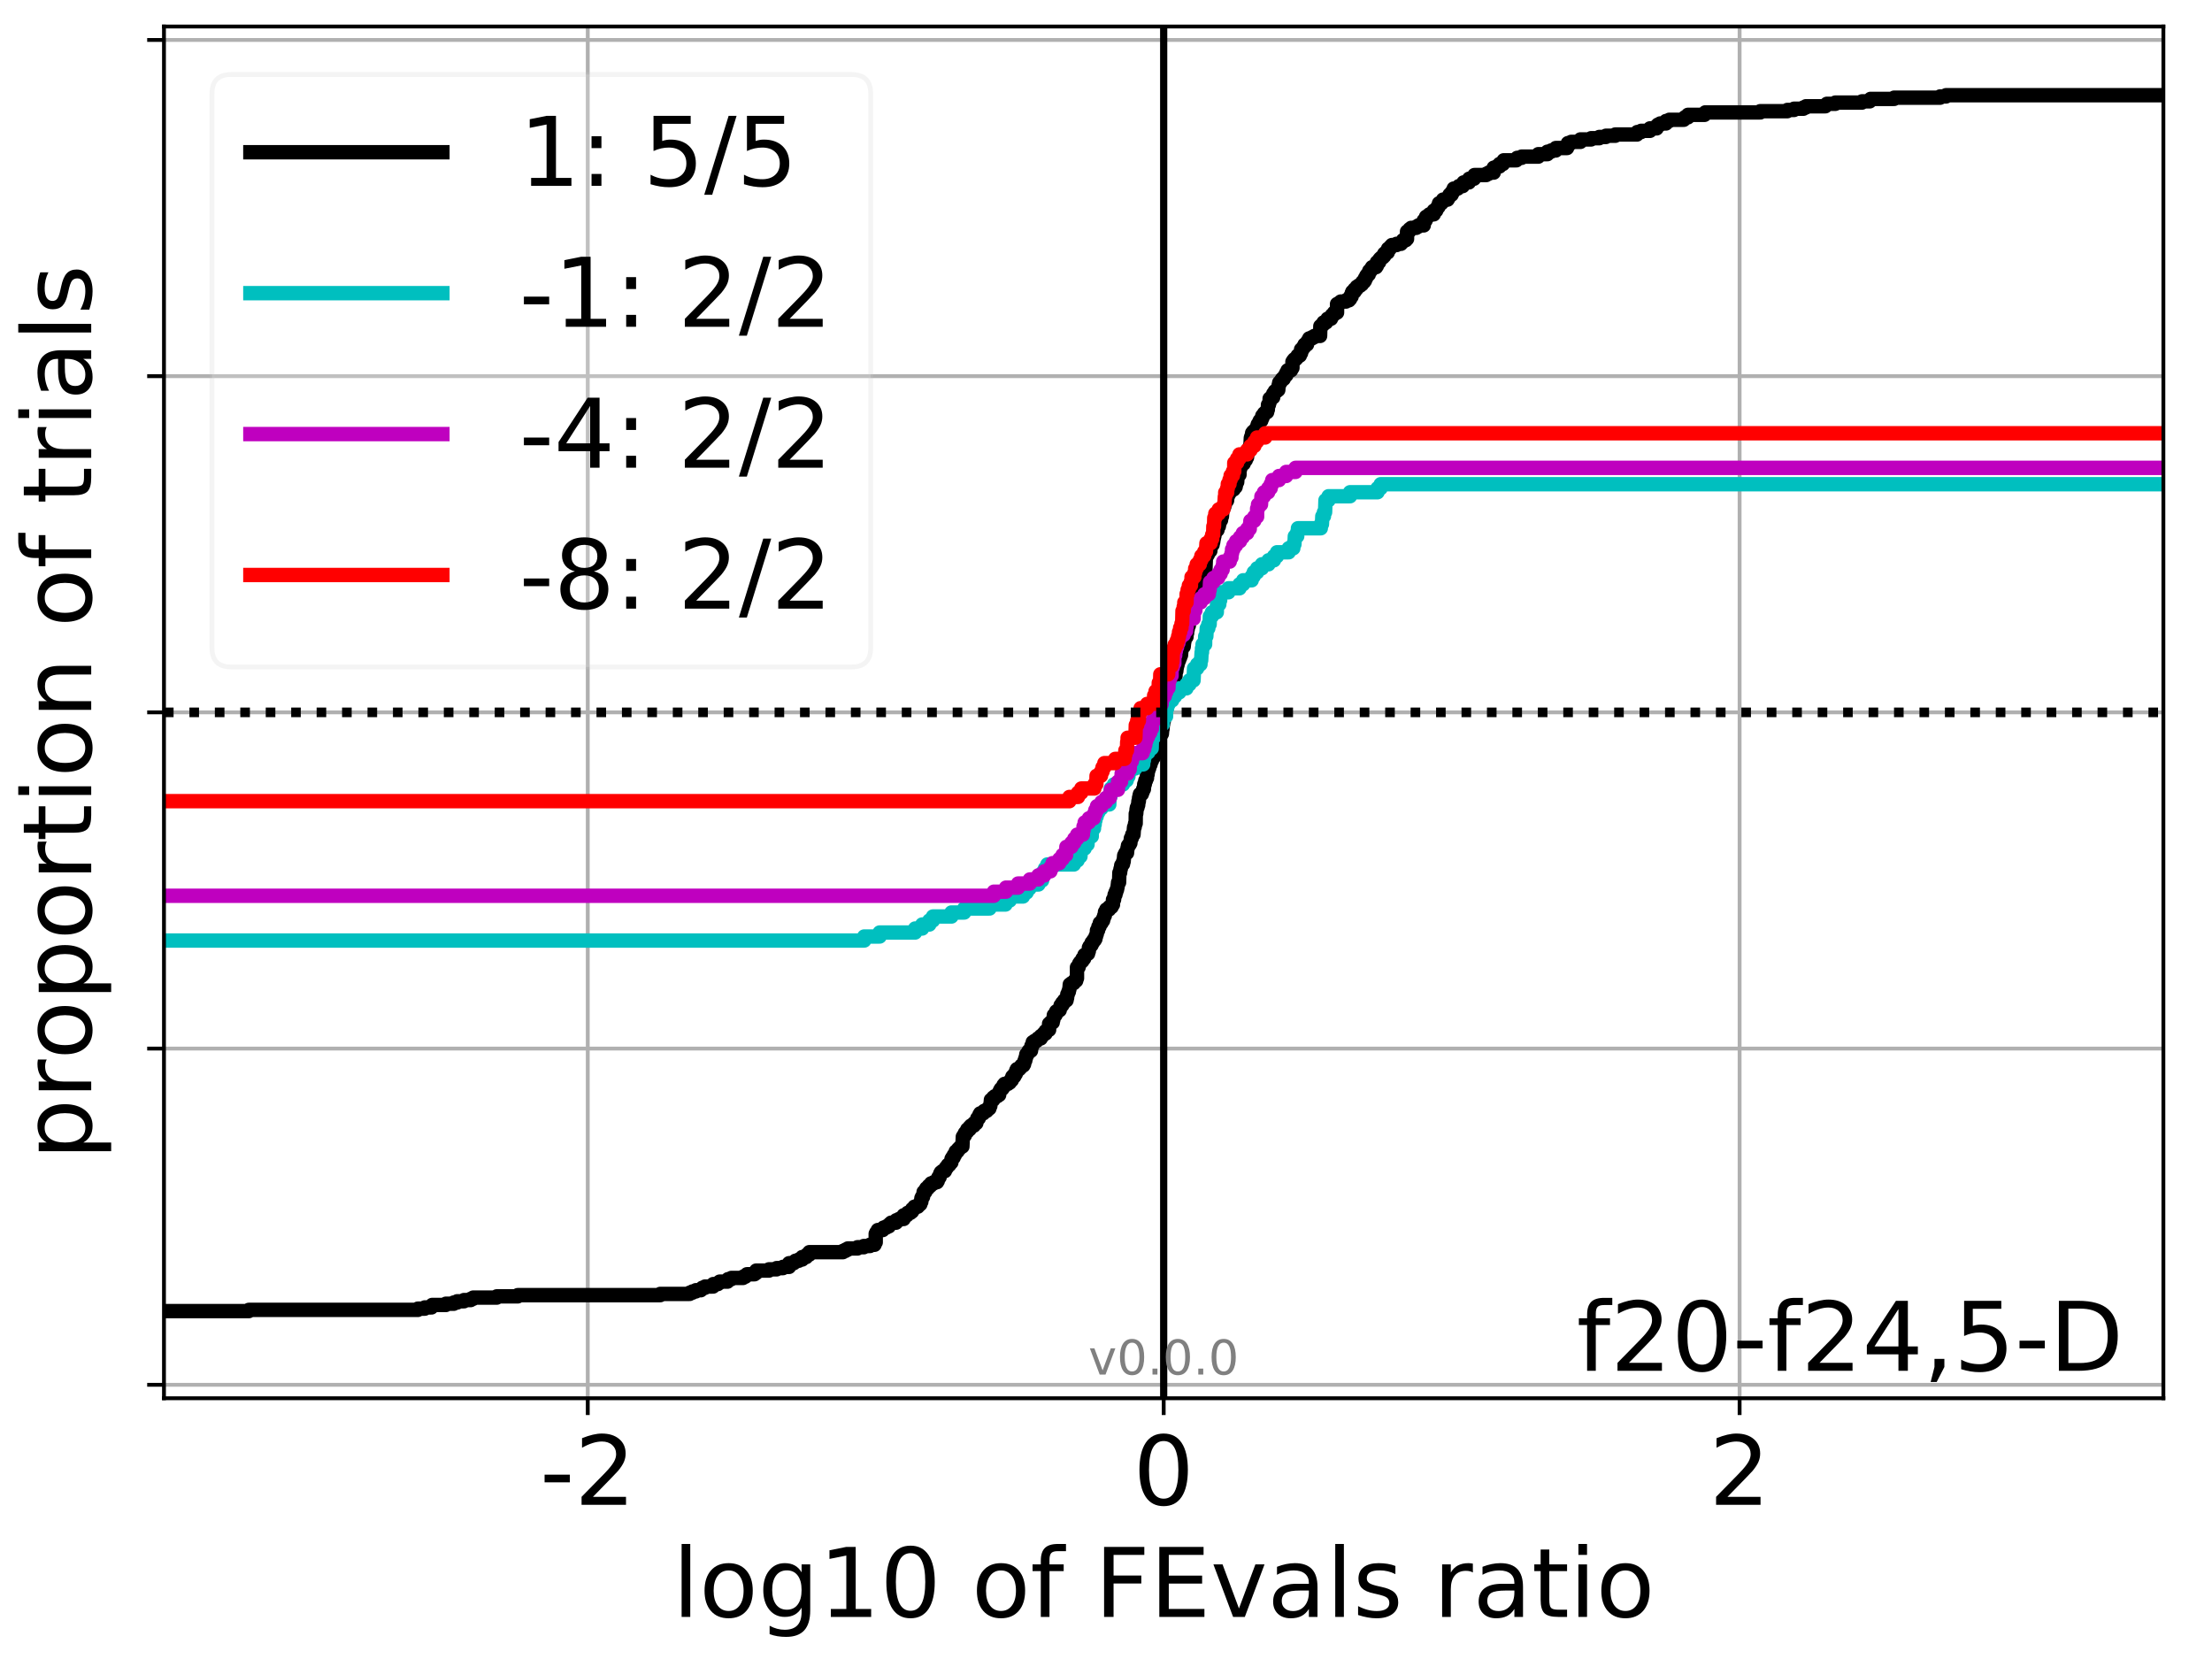 <?xml version="1.0" encoding="utf-8" standalone="no"?>
<!DOCTYPE svg PUBLIC "-//W3C//DTD SVG 1.1//EN"
  "http://www.w3.org/Graphics/SVG/1.1/DTD/svg11.dtd">
<!-- Created with matplotlib (http://matplotlib.org/) -->
<svg height="345.6pt" version="1.1" viewBox="0 0 460.8 345.6" width="460.8pt" xmlns="http://www.w3.org/2000/svg" xmlns:xlink="http://www.w3.org/1999/xlink">
 <defs>
  <style type="text/css">
*{stroke-linecap:butt;stroke-linejoin:round;}
  </style>
 </defs>
 <g id="figure_1">
  <g id="patch_1">
   <path d="M 0 345.6 
L 460.8 345.6 
L 460.8 0 
L 0 0 
z
" style="fill:#ffffff;"/>
  </g>
  <g id="axes_1">
   <g id="patch_2">
    <path d="M 34.16 291.28 
L 450.672 291.28 
L 450.672 5.52 
L 34.16 5.52 
z
" style="fill:#ffffff;"/>
   </g>
   <g id="matplotlib.axis_1">
    <g id="xtick_1">
     <g id="line2d_1">
      <path clip-path="url(#p847a41ef3f)" d="M 122.441 291.28 
L 122.441 5.52 
" style="fill:none;stroke:#b0b0b0;stroke-linecap:square;stroke-width:0.8;"/>
     </g>
     <g id="line2d_2">
      <defs>
       <path d="M 0 0 
L 0 3.5 
" id="m57a72998c8" style="stroke:#000000;stroke-width:0.8;"/>
      </defs>
      <g>
       <use style="stroke:#000000;stroke-width:0.8;" x="122.441" xlink:href="#m57a72998c8" y="291.28"/>
      </g>
     </g>
     <g id="text_1">
      <!-- -2 -->
      <defs>
       <path d="M 4.891 31.391 
L 31.203 31.391 
L 31.203 23.391 
L 4.891 23.391 
z
" id="DejaVuSans-2d"/>
       <path d="M 19.188 8.297 
L 53.609 8.297 
L 53.609 0 
L 7.328 0 
L 7.328 8.297 
Q 12.938 14.109 22.625 23.891 
Q 32.328 33.688 34.812 36.531 
Q 39.547 41.844 41.422 45.531 
Q 43.312 49.219 43.312 52.781 
Q 43.312 58.594 39.234 62.25 
Q 35.156 65.922 28.609 65.922 
Q 23.969 65.922 18.812 64.312 
Q 13.672 62.703 7.812 59.422 
L 7.812 69.391 
Q 13.766 71.781 18.938 73 
Q 24.125 74.219 28.422 74.219 
Q 39.75 74.219 46.484 68.547 
Q 53.219 62.891 53.219 53.422 
Q 53.219 48.922 51.531 44.891 
Q 49.859 40.875 45.406 35.406 
Q 44.188 33.984 37.641 27.219 
Q 31.109 20.453 19.188 8.297 
z
" id="DejaVuSans-32"/>
      </defs>
      <g transform="translate(112.47 313.477)scale(0.2 -0.2)">
       <use xlink:href="#DejaVuSans-2d"/>
       <use x="36.084" xlink:href="#DejaVuSans-32"/>
      </g>
     </g>
    </g>
    <g id="xtick_2">
     <g id="line2d_3">
      <path clip-path="url(#p847a41ef3f)" d="M 242.416 291.28 
L 242.416 5.52 
" style="fill:none;stroke:#b0b0b0;stroke-linecap:square;stroke-width:0.8;"/>
     </g>
     <g id="line2d_4">
      <g>
       <use style="stroke:#000000;stroke-width:0.8;" x="242.416" xlink:href="#m57a72998c8" y="291.28"/>
      </g>
     </g>
     <g id="text_2">
      <!-- 0 -->
      <defs>
       <path d="M 31.781 66.406 
Q 24.172 66.406 20.328 58.906 
Q 16.5 51.422 16.5 36.375 
Q 16.5 21.391 20.328 13.891 
Q 24.172 6.391 31.781 6.391 
Q 39.453 6.391 43.281 13.891 
Q 47.125 21.391 47.125 36.375 
Q 47.125 51.422 43.281 58.906 
Q 39.453 66.406 31.781 66.406 
z
M 31.781 74.219 
Q 44.047 74.219 50.516 64.516 
Q 56.984 54.828 56.984 36.375 
Q 56.984 17.969 50.516 8.266 
Q 44.047 -1.422 31.781 -1.422 
Q 19.531 -1.422 13.062 8.266 
Q 6.594 17.969 6.594 36.375 
Q 6.594 54.828 13.062 64.516 
Q 19.531 74.219 31.781 74.219 
z
" id="DejaVuSans-30"/>
      </defs>
      <g transform="translate(236.054 313.477)scale(0.2 -0.2)">
       <use xlink:href="#DejaVuSans-30"/>
      </g>
     </g>
    </g>
    <g id="xtick_3">
     <g id="line2d_5">
      <path clip-path="url(#p847a41ef3f)" d="M 362.391 291.28 
L 362.391 5.52 
" style="fill:none;stroke:#b0b0b0;stroke-linecap:square;stroke-width:0.8;"/>
     </g>
     <g id="line2d_6">
      <g>
       <use style="stroke:#000000;stroke-width:0.8;" x="362.391" xlink:href="#m57a72998c8" y="291.28"/>
      </g>
     </g>
     <g id="text_3">
      <!-- 2 -->
      <g transform="translate(356.029 313.477)scale(0.2 -0.2)">
       <use xlink:href="#DejaVuSans-32"/>
      </g>
     </g>
    </g>
    <g id="text_4">
     <!-- log10 of FEvals ratio -->
     <defs>
      <path d="M 9.422 75.984 
L 18.406 75.984 
L 18.406 0 
L 9.422 0 
z
" id="DejaVuSans-6c"/>
      <path d="M 30.609 48.391 
Q 23.391 48.391 19.188 42.75 
Q 14.984 37.109 14.984 27.297 
Q 14.984 17.484 19.156 11.844 
Q 23.344 6.203 30.609 6.203 
Q 37.797 6.203 41.984 11.859 
Q 46.188 17.531 46.188 27.297 
Q 46.188 37.016 41.984 42.703 
Q 37.797 48.391 30.609 48.391 
z
M 30.609 56 
Q 42.328 56 49.016 48.375 
Q 55.719 40.766 55.719 27.297 
Q 55.719 13.875 49.016 6.219 
Q 42.328 -1.422 30.609 -1.422 
Q 18.844 -1.422 12.172 6.219 
Q 5.516 13.875 5.516 27.297 
Q 5.516 40.766 12.172 48.375 
Q 18.844 56 30.609 56 
z
" id="DejaVuSans-6f"/>
      <path d="M 45.406 27.984 
Q 45.406 37.75 41.375 43.109 
Q 37.359 48.484 30.078 48.484 
Q 22.859 48.484 18.828 43.109 
Q 14.797 37.75 14.797 27.984 
Q 14.797 18.266 18.828 12.891 
Q 22.859 7.516 30.078 7.516 
Q 37.359 7.516 41.375 12.891 
Q 45.406 18.266 45.406 27.984 
z
M 54.391 6.781 
Q 54.391 -7.172 48.188 -13.984 
Q 42 -20.797 29.203 -20.797 
Q 24.469 -20.797 20.266 -20.094 
Q 16.062 -19.391 12.109 -17.922 
L 12.109 -9.188 
Q 16.062 -11.328 19.922 -12.344 
Q 23.781 -13.375 27.781 -13.375 
Q 36.625 -13.375 41.016 -8.766 
Q 45.406 -4.156 45.406 5.172 
L 45.406 9.625 
Q 42.625 4.781 38.281 2.391 
Q 33.938 0 27.875 0 
Q 17.828 0 11.672 7.656 
Q 5.516 15.328 5.516 27.984 
Q 5.516 40.672 11.672 48.328 
Q 17.828 56 27.875 56 
Q 33.938 56 38.281 53.609 
Q 42.625 51.219 45.406 46.391 
L 45.406 54.688 
L 54.391 54.688 
z
" id="DejaVuSans-67"/>
      <path d="M 12.406 8.297 
L 28.516 8.297 
L 28.516 63.922 
L 10.984 60.406 
L 10.984 69.391 
L 28.422 72.906 
L 38.281 72.906 
L 38.281 8.297 
L 54.391 8.297 
L 54.391 0 
L 12.406 0 
z
" id="DejaVuSans-31"/>
      <path id="DejaVuSans-20"/>
      <path d="M 37.109 75.984 
L 37.109 68.5 
L 28.516 68.5 
Q 23.688 68.5 21.797 66.547 
Q 19.922 64.594 19.922 59.516 
L 19.922 54.688 
L 34.719 54.688 
L 34.719 47.703 
L 19.922 47.703 
L 19.922 0 
L 10.891 0 
L 10.891 47.703 
L 2.297 47.703 
L 2.297 54.688 
L 10.891 54.688 
L 10.891 58.5 
Q 10.891 67.625 15.141 71.797 
Q 19.391 75.984 28.609 75.984 
z
" id="DejaVuSans-66"/>
      <path d="M 9.812 72.906 
L 51.703 72.906 
L 51.703 64.594 
L 19.672 64.594 
L 19.672 43.109 
L 48.578 43.109 
L 48.578 34.812 
L 19.672 34.812 
L 19.672 0 
L 9.812 0 
z
" id="DejaVuSans-46"/>
      <path d="M 9.812 72.906 
L 55.906 72.906 
L 55.906 64.594 
L 19.672 64.594 
L 19.672 43.016 
L 54.391 43.016 
L 54.391 34.719 
L 19.672 34.719 
L 19.672 8.297 
L 56.781 8.297 
L 56.781 0 
L 9.812 0 
z
" id="DejaVuSans-45"/>
      <path d="M 2.984 54.688 
L 12.5 54.688 
L 29.594 8.797 
L 46.688 54.688 
L 56.203 54.688 
L 35.688 0 
L 23.484 0 
z
" id="DejaVuSans-76"/>
      <path d="M 34.281 27.484 
Q 23.391 27.484 19.188 25 
Q 14.984 22.516 14.984 16.5 
Q 14.984 11.719 18.141 8.906 
Q 21.297 6.109 26.703 6.109 
Q 34.188 6.109 38.703 11.406 
Q 43.219 16.703 43.219 25.484 
L 43.219 27.484 
z
M 52.203 31.203 
L 52.203 0 
L 43.219 0 
L 43.219 8.297 
Q 40.141 3.328 35.547 0.953 
Q 30.953 -1.422 24.312 -1.422 
Q 15.922 -1.422 10.953 3.297 
Q 6 8.016 6 15.922 
Q 6 25.141 12.172 29.828 
Q 18.359 34.516 30.609 34.516 
L 43.219 34.516 
L 43.219 35.406 
Q 43.219 41.609 39.141 45 
Q 35.062 48.391 27.688 48.391 
Q 23 48.391 18.547 47.266 
Q 14.109 46.141 10.016 43.891 
L 10.016 52.203 
Q 14.938 54.109 19.578 55.047 
Q 24.219 56 28.609 56 
Q 40.484 56 46.344 49.844 
Q 52.203 43.703 52.203 31.203 
z
" id="DejaVuSans-61"/>
      <path d="M 44.281 53.078 
L 44.281 44.578 
Q 40.484 46.531 36.375 47.5 
Q 32.281 48.484 27.875 48.484 
Q 21.188 48.484 17.844 46.438 
Q 14.5 44.391 14.5 40.281 
Q 14.5 37.156 16.891 35.375 
Q 19.281 33.594 26.516 31.984 
L 29.594 31.297 
Q 39.156 29.25 43.188 25.516 
Q 47.219 21.781 47.219 15.094 
Q 47.219 7.469 41.188 3.016 
Q 35.156 -1.422 24.609 -1.422 
Q 20.219 -1.422 15.453 -0.562 
Q 10.688 0.297 5.422 2 
L 5.422 11.281 
Q 10.406 8.688 15.234 7.391 
Q 20.062 6.109 24.812 6.109 
Q 31.156 6.109 34.562 8.281 
Q 37.984 10.453 37.984 14.406 
Q 37.984 18.062 35.516 20.016 
Q 33.062 21.969 24.703 23.781 
L 21.578 24.516 
Q 13.234 26.266 9.516 29.906 
Q 5.812 33.547 5.812 39.891 
Q 5.812 47.609 11.281 51.797 
Q 16.75 56 26.812 56 
Q 31.781 56 36.172 55.266 
Q 40.578 54.547 44.281 53.078 
z
" id="DejaVuSans-73"/>
      <path d="M 41.109 46.297 
Q 39.594 47.172 37.812 47.578 
Q 36.031 48 33.891 48 
Q 26.266 48 22.188 43.047 
Q 18.109 38.094 18.109 28.812 
L 18.109 0 
L 9.078 0 
L 9.078 54.688 
L 18.109 54.688 
L 18.109 46.188 
Q 20.953 51.172 25.484 53.578 
Q 30.031 56 36.531 56 
Q 37.453 56 38.578 55.875 
Q 39.703 55.766 41.062 55.516 
z
" id="DejaVuSans-72"/>
      <path d="M 18.312 70.219 
L 18.312 54.688 
L 36.812 54.688 
L 36.812 47.703 
L 18.312 47.703 
L 18.312 18.016 
Q 18.312 11.328 20.141 9.422 
Q 21.969 7.516 27.594 7.516 
L 36.812 7.516 
L 36.812 0 
L 27.594 0 
Q 17.188 0 13.234 3.875 
Q 9.281 7.766 9.281 18.016 
L 9.281 47.703 
L 2.688 47.703 
L 2.688 54.688 
L 9.281 54.688 
L 9.281 70.219 
z
" id="DejaVuSans-74"/>
      <path d="M 9.422 54.688 
L 18.406 54.688 
L 18.406 0 
L 9.422 0 
z
M 9.422 75.984 
L 18.406 75.984 
L 18.406 64.594 
L 9.422 64.594 
z
" id="DejaVuSans-69"/>
     </defs>
     <g transform="translate(140.111 336.833)scale(0.2 -0.2)">
      <use xlink:href="#DejaVuSans-6c"/>
      <use x="27.783" xlink:href="#DejaVuSans-6f"/>
      <use x="88.965" xlink:href="#DejaVuSans-67"/>
      <use x="152.441" xlink:href="#DejaVuSans-31"/>
      <use x="216.064" xlink:href="#DejaVuSans-30"/>
      <use x="279.688" xlink:href="#DejaVuSans-20"/>
      <use x="311.475" xlink:href="#DejaVuSans-6f"/>
      <use x="372.656" xlink:href="#DejaVuSans-66"/>
      <use x="407.861" xlink:href="#DejaVuSans-20"/>
      <use x="439.648" xlink:href="#DejaVuSans-46"/>
      <use x="497.168" xlink:href="#DejaVuSans-45"/>
      <use x="560.352" xlink:href="#DejaVuSans-76"/>
      <use x="619.531" xlink:href="#DejaVuSans-61"/>
      <use x="680.811" xlink:href="#DejaVuSans-6c"/>
      <use x="708.594" xlink:href="#DejaVuSans-73"/>
      <use x="760.693" xlink:href="#DejaVuSans-20"/>
      <use x="792.48" xlink:href="#DejaVuSans-72"/>
      <use x="833.594" xlink:href="#DejaVuSans-61"/>
      <use x="894.873" xlink:href="#DejaVuSans-74"/>
      <use x="934.082" xlink:href="#DejaVuSans-69"/>
      <use x="961.865" xlink:href="#DejaVuSans-6f"/>
     </g>
    </g>
   </g>
   <g id="matplotlib.axis_2">
    <g id="ytick_1">
     <g id="line2d_7">
      <path clip-path="url(#p847a41ef3f)" d="M 34.16 288.478 
L 450.672 288.478 
" style="fill:none;stroke:#b0b0b0;stroke-linecap:square;stroke-width:0.8;"/>
     </g>
     <g id="line2d_8">
      <defs>
       <path d="M 0 0 
L -3.5 0 
" id="m137b7591b3" style="stroke:#000000;stroke-width:0.8;"/>
      </defs>
      <g>
       <use style="stroke:#000000;stroke-width:0.8;" x="34.16" xlink:href="#m137b7591b3" y="288.478"/>
      </g>
     </g>
    </g>
    <g id="ytick_2">
     <g id="line2d_9">
      <path clip-path="url(#p847a41ef3f)" d="M 34.16 218.439 
L 450.672 218.439 
" style="fill:none;stroke:#b0b0b0;stroke-linecap:square;stroke-width:0.8;"/>
     </g>
     <g id="line2d_10">
      <g>
       <use style="stroke:#000000;stroke-width:0.8;" x="34.16" xlink:href="#m137b7591b3" y="218.439"/>
      </g>
     </g>
    </g>
    <g id="ytick_3">
     <g id="line2d_11">
      <path clip-path="url(#p847a41ef3f)" d="M 34.16 148.4 
L 450.672 148.4 
" style="fill:none;stroke:#b0b0b0;stroke-linecap:square;stroke-width:0.8;"/>
     </g>
     <g id="line2d_12">
      <g>
       <use style="stroke:#000000;stroke-width:0.8;" x="34.16" xlink:href="#m137b7591b3" y="148.4"/>
      </g>
     </g>
    </g>
    <g id="ytick_4">
     <g id="line2d_13">
      <path clip-path="url(#p847a41ef3f)" d="M 34.16 78.361 
L 450.672 78.361 
" style="fill:none;stroke:#b0b0b0;stroke-linecap:square;stroke-width:0.8;"/>
     </g>
     <g id="line2d_14">
      <g>
       <use style="stroke:#000000;stroke-width:0.8;" x="34.16" xlink:href="#m137b7591b3" y="78.361"/>
      </g>
     </g>
    </g>
    <g id="ytick_5">
     <g id="line2d_15">
      <path clip-path="url(#p847a41ef3f)" d="M 34.16 8.322 
L 450.672 8.322 
" style="fill:none;stroke:#b0b0b0;stroke-linecap:square;stroke-width:0.8;"/>
     </g>
     <g id="line2d_16">
      <g>
       <use style="stroke:#000000;stroke-width:0.8;" x="34.16" xlink:href="#m137b7591b3" y="8.322"/>
      </g>
     </g>
    </g>
    <g id="text_5">
     <!-- proportion of trials -->
     <defs>
      <path d="M 18.109 8.203 
L 18.109 -20.797 
L 9.078 -20.797 
L 9.078 54.688 
L 18.109 54.688 
L 18.109 46.391 
Q 20.953 51.266 25.266 53.625 
Q 29.594 56 35.594 56 
Q 45.562 56 51.781 48.094 
Q 58.016 40.188 58.016 27.297 
Q 58.016 14.406 51.781 6.484 
Q 45.562 -1.422 35.594 -1.422 
Q 29.594 -1.422 25.266 0.953 
Q 20.953 3.328 18.109 8.203 
z
M 48.688 27.297 
Q 48.688 37.203 44.609 42.844 
Q 40.531 48.484 33.406 48.484 
Q 26.266 48.484 22.188 42.844 
Q 18.109 37.203 18.109 27.297 
Q 18.109 17.391 22.188 11.75 
Q 26.266 6.109 33.406 6.109 
Q 40.531 6.109 44.609 11.75 
Q 48.688 17.391 48.688 27.297 
z
" id="DejaVuSans-70"/>
      <path d="M 54.891 33.016 
L 54.891 0 
L 45.906 0 
L 45.906 32.719 
Q 45.906 40.484 42.875 44.328 
Q 39.844 48.188 33.797 48.188 
Q 26.516 48.188 22.312 43.547 
Q 18.109 38.922 18.109 30.906 
L 18.109 0 
L 9.078 0 
L 9.078 54.688 
L 18.109 54.688 
L 18.109 46.188 
Q 21.344 51.125 25.703 53.562 
Q 30.078 56 35.797 56 
Q 45.219 56 50.047 50.172 
Q 54.891 44.344 54.891 33.016 
z
" id="DejaVuSans-6e"/>
     </defs>
     <g transform="translate(19.001 241.628)rotate(-90)scale(0.2 -0.2)">
      <use xlink:href="#DejaVuSans-70"/>
      <use x="63.477" xlink:href="#DejaVuSans-72"/>
      <use x="104.559" xlink:href="#DejaVuSans-6f"/>
      <use x="165.74" xlink:href="#DejaVuSans-70"/>
      <use x="229.217" xlink:href="#DejaVuSans-6f"/>
      <use x="290.398" xlink:href="#DejaVuSans-72"/>
      <use x="331.512" xlink:href="#DejaVuSans-74"/>
      <use x="370.721" xlink:href="#DejaVuSans-69"/>
      <use x="398.504" xlink:href="#DejaVuSans-6f"/>
      <use x="459.686" xlink:href="#DejaVuSans-6e"/>
      <use x="523.064" xlink:href="#DejaVuSans-20"/>
      <use x="554.852" xlink:href="#DejaVuSans-6f"/>
      <use x="616.033" xlink:href="#DejaVuSans-66"/>
      <use x="651.238" xlink:href="#DejaVuSans-20"/>
      <use x="683.025" xlink:href="#DejaVuSans-74"/>
      <use x="722.234" xlink:href="#DejaVuSans-72"/>
      <use x="763.348" xlink:href="#DejaVuSans-69"/>
      <use x="791.131" xlink:href="#DejaVuSans-61"/>
      <use x="852.41" xlink:href="#DejaVuSans-6c"/>
      <use x="880.193" xlink:href="#DejaVuSans-73"/>
     </g>
    </g>
   </g>
   <g id="line2d_17">
    <path clip-path="url(#p847a41ef3f)" d="M 34.16 273.127 
L 51.838 273.127 
L 51.838 272.872 
L 87.051 272.872 
L 87.051 272.616 
L 88.497 272.616 
L 88.497 272.36 
L 89.878 272.36 
L 89.878 272.104 
L 90.028 272.104 
L 90.028 271.848 
L 92.881 271.848 
L 92.881 271.592 
L 94.524 271.592 
L 94.524 271.336 
L 95.247 271.336 
L 95.247 271.081 
L 96.661 271.081 
L 96.661 270.825 
L 98.053 270.825 
L 98.053 270.569 
L 98.569 270.569 
L 98.569 270.313 
L 103.486 270.313 
L 103.486 270.057 
L 107.861 270.057 
L 107.861 269.801 
L 137.546 269.801 
L 137.546 269.545 
L 143.661 269.545 
L 143.661 269.29 
L 144.256 269.29 
L 144.256 269.034 
L 144.953 269.034 
L 144.953 268.778 
L 145.989 268.778 
L 145.989 268.522 
L 146.312 268.522 
L 146.312 268.266 
L 146.877 268.266 
L 146.877 268.01 
L 148.545 268.01 
L 148.579 267.499 
L 149.544 267.499 
L 149.544 267.243 
L 149.915 267.243 
L 149.915 266.987 
L 151.55 266.987 
L 151.55 266.731 
L 151.664 266.731 
L 151.664 266.475 
L 152.359 266.475 
L 152.359 266.219 
L 154.777 266.219 
L 154.777 265.964 
L 155.273 265.964 
L 155.273 265.708 
L 155.604 265.708 
L 155.604 265.452 
L 157.169 265.452 
L 157.169 265.196 
L 157.535 265.196 
L 157.535 264.684 
L 160.186 264.684 
L 160.186 264.428 
L 161.78 264.428 
L 161.78 264.173 
L 163.099 264.173 
L 163.099 263.917 
L 164.37 263.917 
L 164.37 263.149 
L 165.335 263.149 
L 165.335 262.893 
L 165.707 262.893 
L 165.707 262.637 
L 166.401 262.637 
L 166.401 262.382 
L 167.115 262.382 
L 167.115 261.87 
L 167.956 261.87 
L 167.956 261.614 
L 168.098 261.614 
L 168.098 261.358 
L 168.604 261.358 
L 168.604 260.847 
L 175.593 260.847 
L 175.593 260.591 
L 176.125 260.591 
L 176.125 260.335 
L 176.615 260.335 
L 176.615 260.079 
L 178.626 260.079 
L 178.626 259.823 
L 179.945 259.823 
L 179.945 259.567 
L 181.216 259.567 
L 181.216 259.311 
L 182.181 259.311 
L 182.193 258.8 
L 182.428 258.8 
L 182.428 257.009 
L 182.553 257.009 
L 182.553 256.753 
L 182.803 256.753 
L 182.866 256.241 
L 183.89 256.241 
L 183.89 255.985 
L 184.057 255.985 
L 184.057 255.73 
L 184.652 255.73 
L 184.652 255.474 
L 185.173 255.474 
L 185.173 255.218 
L 185.349 255.218 
L 185.349 254.962 
L 185.637 254.962 
L 185.637 254.706 
L 186.662 254.706 
L 186.709 254.194 
L 187.273 254.194 
L 187.273 253.939 
L 188.242 253.939 
L 188.242 253.171 
L 188.942 253.171 
L 188.942 252.915 
L 189.069 252.915 
L 189.069 252.659 
L 189.664 252.659 
L 189.664 252.403 
L 189.99 252.403 
L 190.001 251.892 
L 190.361 251.892 
L 190.361 251.636 
L 190.486 251.636 
L 190.486 251.38 
L 191.194 251.38 
L 191.194 251.124 
L 191.436 251.124 
L 191.436 250.868 
L 191.721 250.868 
L 191.755 250.357 
L 191.932 250.357 
L 191.947 249.589 
L 192.061 249.589 
L 192.061 249.333 
L 192.285 249.333 
L 192.382 248.566 
L 192.406 248.566 
L 192.406 248.31 
L 192.756 248.31 
L 192.817 247.798 
L 192.967 247.798 
L 192.967 247.542 
L 193.313 247.542 
L 193.313 247.286 
L 193.463 247.286 
L 193.463 247.031 
L 193.828 247.031 
L 193.828 246.775 
L 193.954 246.775 
L 193.954 246.519 
L 194.525 246.519 
L 194.525 246.263 
L 195.209 246.263 
L 195.209 246.007 
L 195.358 246.007 
L 195.4 245.495 
L 195.49 245.495 
L 195.49 245.24 
L 195.737 245.24 
L 195.82 244.728 
L 195.861 244.728 
L 195.861 244.472 
L 196.001 244.472 
L 196.001 244.216 
L 196.316 244.216 
L 196.316 243.96 
L 196.845 243.96 
L 196.845 243.705 
L 196.959 243.705 
L 196.959 243.449 
L 197.073 243.449 
L 197.073 243.193 
L 197.301 243.193 
L 197.301 242.937 
L 197.462 242.937 
L 197.462 242.681 
L 197.768 242.681 
L 197.768 242.425 
L 197.959 242.425 
L 197.959 242.169 
L 198.186 242.169 
L 198.226 241.402 
L 198.376 241.402 
L 198.376 241.146 
L 198.657 241.146 
L 198.682 240.634 
L 198.915 240.634 
L 198.915 240.378 
L 199.039 240.378 
L 199.098 239.867 
L 199.465 239.867 
L 199.465 239.611 
L 199.6 239.611 
L 199.6 239.355 
L 199.854 239.355 
L 199.854 239.099 
L 200.096 239.099 
L 200.096 238.843 
L 200.486 238.843 
L 200.578 236.797 
L 200.736 236.797 
L 200.736 236.541 
L 200.992 236.541 
L 201.013 236.029 
L 201.23 236.029 
L 201.23 235.773 
L 201.489 235.773 
L 201.508 235.261 
L 201.992 235.261 
L 202.004 234.75 
L 202.248 234.75 
L 202.248 234.494 
L 202.872 234.494 
L 202.893 233.982 
L 203.384 233.982 
L 203.488 233.47 
L 203.496 233.47 
L 203.596 232.959 
L 203.9 232.959 
L 204 232.447 
L 204.033 232.447 
L 204.033 232.191 
L 204.185 232.191 
L 204.185 231.935 
L 204.839 231.935 
L 204.839 231.68 
L 205.009 231.68 
L 205.009 231.424 
L 205.545 231.424 
L 205.545 231.168 
L 205.804 231.168 
L 205.804 230.912 
L 206.109 230.912 
L 206.175 230.4 
L 206.3 230.4 
L 206.407 229.377 
L 206.425 229.377 
L 206.425 229.121 
L 206.918 229.121 
L 206.922 228.609 
L 207.247 228.609 
L 207.247 228.353 
L 207.778 228.353 
L 207.778 228.098 
L 208.14 228.098 
L 208.231 227.33 
L 208.352 227.33 
L 208.352 227.074 
L 208.508 227.074 
L 208.508 226.818 
L 208.817 226.818 
L 208.817 226.562 
L 208.997 226.562 
L 209.045 226.051 
L 209.252 226.051 
L 209.252 225.795 
L 209.962 225.795 
L 209.962 225.539 
L 210.334 225.539 
L 210.334 225.283 
L 210.534 225.283 
L 210.534 225.027 
L 210.783 225.027 
L 210.8 224.516 
L 210.897 224.516 
L 210.897 224.26 
L 211.297 224.26 
L 211.338 223.748 
L 211.592 223.748 
L 211.592 223.492 
L 211.709 223.492 
L 211.709 222.981 
L 211.835 222.981 
L 211.835 222.725 
L 212.347 222.725 
L 212.347 222.469 
L 212.583 222.469 
L 212.583 222.213 
L 212.784 222.213 
L 212.784 221.957 
L 213.192 221.957 
L 213.192 221.701 
L 213.335 221.701 
L 213.439 220.934 
L 213.586 220.934 
L 213.61 220.422 
L 213.714 220.422 
L 213.795 219.655 
L 214.044 219.655 
L 214.044 219.399 
L 214.165 219.399 
L 214.165 219.143 
L 214.315 219.143 
L 214.315 218.887 
L 214.778 218.887 
L 214.866 217.864 
L 215.066 217.864 
L 215.141 217.096 
L 215.504 217.096 
L 215.504 216.84 
L 215.954 216.84 
L 215.954 216.584 
L 216.21 216.584 
L 216.21 216.328 
L 216.807 216.328 
L 216.827 215.817 
L 217.169 215.817 
L 217.169 215.561 
L 217.402 215.561 
L 217.402 215.305 
L 217.811 215.305 
L 217.811 214.793 
L 218.099 214.793 
L 218.099 214.537 
L 218.545 214.537 
L 218.545 213.258 
L 218.811 213.258 
L 218.811 213.002 
L 219.3 213.002 
L 219.3 212.491 
L 219.418 212.491 
L 219.51 211.723 
L 219.535 211.723 
L 219.535 211.467 
L 219.881 211.467 
L 219.881 211.211 
L 220.006 211.211 
L 220.023 210.7 
L 220.383 210.7 
L 220.383 210.444 
L 220.754 210.444 
L 220.85 209.932 
L 220.879 209.932 
L 220.948 209.42 
L 221.289 209.42 
L 221.289 208.909 
L 221.613 208.909 
L 221.692 208.397 
L 222.177 208.397 
L 222.273 207.885 
L 222.296 207.885 
L 222.341 207.118 
L 222.452 207.118 
L 222.56 206.606 
L 222.661 206.606 
L 222.723 206.094 
L 222.779 206.094 
L 222.857 205.071 
L 223.2 205.071 
L 223.2 204.815 
L 223.677 204.815 
L 223.677 204.559 
L 223.827 204.559 
L 223.827 204.303 
L 224.189 204.303 
L 224.254 203.792 
L 224.358 203.792 
L 224.358 201.489 
L 224.697 201.489 
L 224.784 200.977 
L 224.811 200.977 
L 224.811 200.722 
L 224.986 200.722 
L 224.986 200.466 
L 225.214 200.466 
L 225.214 200.21 
L 225.481 200.21 
L 225.506 199.698 
L 225.847 199.698 
L 225.918 198.931 
L 226.289 198.931 
L 226.289 198.675 
L 226.66 198.675 
L 226.681 198.163 
L 226.82 198.163 
L 226.841 197.395 
L 226.969 197.395 
L 226.969 197.14 
L 227.188 197.14 
L 227.188 196.884 
L 227.391 196.884 
L 227.405 196.372 
L 227.665 196.372 
L 227.774 195.86 
L 228.041 195.86 
L 228.041 195.605 
L 228.191 195.605 
L 228.212 195.093 
L 228.323 195.093 
L 228.414 194.581 
L 228.483 194.581 
L 228.517 193.814 
L 228.751 193.814 
L 228.812 193.046 
L 229.047 193.046 
L 229.108 192.278 
L 229.474 192.278 
L 229.474 192.023 
L 229.586 192.023 
L 229.586 191.767 
L 229.795 191.767 
L 229.845 191.255 
L 229.945 191.255 
L 230.021 190.743 
L 230.158 190.743 
L 230.193 189.976 
L 230.433 189.976 
L 230.46 189.464 
L 231.044 189.464 
L 231.075 188.952 
L 231.565 188.952 
L 231.591 188.441 
L 231.853 188.441 
L 231.853 187.417 
L 232.079 187.417 
L 232.149 186.65 
L 232.193 186.65 
L 232.193 186.394 
L 232.369 186.394 
L 232.388 185.882 
L 232.514 185.882 
L 232.611 185.37 
L 232.687 185.37 
L 232.783 184.859 
L 232.799 184.859 
L 232.888 184.091 
L 232.913 184.091 
L 232.913 183.835 
L 233.124 183.835 
L 233.188 181.789 
L 233.342 181.789 
L 233.411 181.021 
L 233.482 181.021 
L 233.576 180.253 
L 233.748 180.253 
L 233.748 179.998 
L 233.948 179.998 
L 233.96 179.486 
L 234.077 179.486 
L 234.187 178.207 
L 234.311 178.207 
L 234.311 177.951 
L 234.441 177.951 
L 234.441 177.695 
L 234.774 177.695 
L 234.869 176.672 
L 234.932 176.672 
L 234.973 176.16 
L 235.165 176.16 
L 235.165 175.904 
L 235.341 175.904 
L 235.341 175.648 
L 235.475 175.648 
L 235.581 174.625 
L 235.757 174.625 
L 235.857 174.113 
L 235.869 174.113 
L 235.869 173.857 
L 236.133 173.857 
L 236.217 172.578 
L 236.246 172.578 
L 236.246 172.322 
L 236.367 172.322 
L 236.452 171.555 
L 236.578 171.555 
L 236.603 169.508 
L 236.698 169.508 
L 236.779 168.484 
L 236.834 168.484 
L 236.834 168.228 
L 236.955 168.228 
L 237.033 167.717 
L 237.105 167.717 
L 237.149 166.949 
L 237.24 166.949 
L 237.288 166.182 
L 237.358 166.182 
L 237.399 165.67 
L 237.471 165.67 
L 237.471 165.414 
L 237.871 165.414 
L 237.971 164.902 
L 238.064 164.902 
L 238.133 164.391 
L 238.294 164.391 
L 238.366 163.367 
L 238.487 163.367 
L 238.587 162.6 
L 238.728 162.6 
L 238.831 162.088 
L 238.937 162.088 
L 238.937 161.32 
L 239.067 161.32 
L 239.126 160.553 
L 239.213 160.553 
L 239.222 160.041 
L 239.395 160.041 
L 239.425 159.53 
L 239.547 159.53 
L 239.547 159.274 
L 239.671 159.274 
L 239.671 158.506 
L 239.958 158.506 
L 239.986 157.994 
L 240.142 157.994 
L 240.142 157.739 
L 240.364 157.739 
L 240.364 157.483 
L 240.485 157.483 
L 240.485 157.227 
L 240.659 157.227 
L 240.741 156.459 
L 240.784 156.459 
L 240.784 156.203 
L 240.982 156.203 
L 241.064 155.436 
L 241.099 155.436 
L 241.102 154.924 
L 241.349 154.924 
L 241.371 154.412 
L 241.485 154.412 
L 241.502 153.901 
L 241.6 153.901 
L 241.661 153.133 
L 241.784 153.133 
L 241.784 152.877 
L 242.036 152.877 
L 242.124 151.854 
L 242.18 151.854 
L 242.243 150.831 
L 242.301 150.831 
L 242.324 150.319 
L 242.416 150.319 
L 242.526 145.969 
L 242.877 145.969 
L 242.881 145.458 
L 243.011 145.458 
L 243.017 144.946 
L 243.284 144.946 
L 243.284 144.69 
L 243.404 144.69 
L 243.404 144.434 
L 243.516 144.434 
L 243.516 144.178 
L 243.628 144.178 
L 243.738 143.155 
L 243.747 143.155 
L 243.747 142.899 
L 243.861 142.899 
L 243.921 142.388 
L 244.032 142.388 
L 244.069 141.876 
L 244.183 141.876 
L 244.183 141.62 
L 244.347 141.62 
L 244.347 141.364 
L 244.501 141.364 
L 244.555 140.852 
L 244.878 140.852 
L 244.899 139.829 
L 245.043 139.829 
L 245.13 139.061 
L 245.161 139.061 
L 245.191 138.55 
L 245.295 138.55 
L 245.314 138.038 
L 245.425 138.038 
L 245.485 137.526 
L 245.632 137.526 
L 245.646 137.015 
L 245.83 137.015 
L 245.895 136.503 
L 246.021 136.503 
L 246.126 135.224 
L 246.136 135.224 
L 246.136 134.968 
L 246.331 134.968 
L 246.331 134.712 
L 246.58 134.712 
L 246.686 133.689 
L 246.721 133.689 
L 246.831 132.921 
L 246.89 132.921 
L 246.89 132.665 
L 247.166 132.665 
L 247.166 131.898 
L 247.291 131.898 
L 247.313 131.13 
L 247.409 131.13 
L 247.457 130.363 
L 247.644 130.363 
L 247.7 129.595 
L 247.779 129.595 
L 247.801 129.083 
L 248.028 129.083 
L 248.123 128.572 
L 248.317 128.572 
L 248.317 128.316 
L 248.484 128.316 
L 248.549 127.804 
L 248.608 127.804 
L 248.676 126.781 
L 248.799 126.781 
L 248.823 126.013 
L 248.925 126.013 
L 248.949 125.501 
L 249.237 125.501 
L 249.237 125.245 
L 249.509 125.245 
L 249.509 124.99 
L 249.837 124.99 
L 249.911 124.222 
L 250.017 124.222 
L 250.104 123.199 
L 250.215 123.199 
L 250.306 121.919 
L 250.42 121.919 
L 250.434 121.152 
L 250.563 121.152 
L 250.625 120.384 
L 250.712 120.384 
L 250.801 119.105 
L 250.846 119.105 
L 250.905 118.593 
L 251.115 118.593 
L 251.217 116.035 
L 251.266 116.035 
L 251.266 115.779 
L 251.474 115.779 
L 251.474 115.523 
L 251.626 115.523 
L 251.693 115.011 
L 251.776 115.011 
L 251.776 114.756 
L 252.131 114.756 
L 252.231 113.732 
L 252.303 113.732 
L 252.303 113.476 
L 252.603 113.476 
L 252.656 112.965 
L 252.725 112.965 
L 252.832 112.197 
L 252.855 112.197 
L 252.92 111.685 
L 252.979 111.685 
L 253.004 110.918 
L 253.215 110.918 
L 253.324 110.406 
L 253.621 110.406 
L 253.705 109.639 
L 253.911 109.639 
L 253.927 109.127 
L 254.025 109.127 
L 254.032 108.615 
L 254.18 108.615 
L 254.18 108.359 
L 254.36 108.359 
L 254.447 107.592 
L 254.551 107.592 
L 254.661 106.057 
L 254.719 106.057 
L 254.719 105.801 
L 254.938 105.801 
L 254.938 105.545 
L 255.05 105.545 
L 255.122 105.033 
L 255.204 105.033 
L 255.295 104.522 
L 255.416 104.522 
L 255.416 104.266 
L 255.618 104.266 
L 255.724 103.242 
L 255.858 103.242 
L 255.95 102.731 
L 256.142 102.731 
L 256.142 102.475 
L 256.272 102.475 
L 256.272 102.219 
L 256.545 102.219 
L 256.545 101.963 
L 256.995 101.963 
L 256.995 101.451 
L 257.398 101.451 
L 257.5 100.94 
L 257.512 100.94 
L 257.571 100.428 
L 257.729 100.428 
L 257.818 99.149 
L 257.964 99.149 
L 257.964 98.893 
L 258.207 98.893 
L 258.224 97.614 
L 258.378 97.614 
L 258.478 96.846 
L 258.76 96.846 
L 258.76 96.59 
L 259.081 96.59 
L 259.131 96.078 
L 259.246 96.078 
L 259.246 95.823 
L 259.533 95.823 
L 259.638 95.311 
L 259.773 95.311 
L 259.875 94.288 
L 260.024 94.288 
L 260.128 93.776 
L 260.152 93.776 
L 260.152 93.52 
L 260.317 93.52 
L 260.338 93.008 
L 260.474 93.008 
L 260.573 91.217 
L 260.647 91.217 
L 260.647 90.961 
L 260.819 90.961 
L 260.842 90.194 
L 261.03 90.194 
L 261.03 89.938 
L 261.452 89.938 
L 261.546 89.426 
L 261.834 89.426 
L 261.934 88.659 
L 262.014 88.659 
L 262.014 88.403 
L 262.185 88.403 
L 262.185 88.147 
L 262.314 88.147 
L 262.314 87.891 
L 262.428 87.891 
L 262.428 87.635 
L 262.749 87.635 
L 262.796 87.124 
L 262.957 87.124 
L 262.957 86.612 
L 263.187 86.612 
L 263.187 86.356 
L 263.332 86.356 
L 263.332 86.1 
L 263.61 86.1 
L 263.61 85.844 
L 263.969 85.844 
L 263.978 85.333 
L 264.115 85.333 
L 264.149 84.309 
L 264.341 84.309 
L 264.418 83.798 
L 264.49 83.798 
L 264.49 83.03 
L 264.769 83.03 
L 264.769 82.774 
L 265.224 82.774 
L 265.234 82.007 
L 265.459 82.007 
L 265.565 81.495 
L 265.972 81.495 
L 265.972 81.239 
L 266.287 81.239 
L 266.364 80.216 
L 266.463 80.216 
L 266.48 79.704 
L 266.711 79.704 
L 266.711 79.448 
L 266.898 79.448 
L 266.898 79.192 
L 267.07 79.192 
L 267.07 78.936 
L 267.423 78.936 
L 267.423 78.681 
L 267.537 78.681 
L 267.537 78.425 
L 267.703 78.425 
L 267.703 78.169 
L 267.969 78.169 
L 267.969 77.657 
L 268.172 77.657 
L 268.232 77.145 
L 268.947 77.145 
L 268.947 76.89 
L 269.089 76.89 
L 269.089 76.634 
L 269.24 76.634 
L 269.24 75.355 
L 269.4 75.355 
L 269.4 75.099 
L 269.609 75.099 
L 269.609 74.843 
L 269.929 74.843 
L 269.929 74.587 
L 270.168 74.587 
L 270.168 74.331 
L 270.316 74.331 
L 270.316 74.075 
L 270.786 74.075 
L 270.838 73.564 
L 271.037 73.564 
L 271.037 72.796 
L 271.346 72.796 
L 271.346 72.54 
L 271.477 72.54 
L 271.477 72.284 
L 271.723 72.284 
L 271.763 71.773 
L 272.274 71.773 
L 272.278 71.261 
L 272.446 71.261 
L 272.446 71.005 
L 272.624 71.005 
L 272.734 70.493 
L 273.325 70.493 
L 273.325 70.238 
L 273.804 70.238 
L 273.804 69.982 
L 274.999 69.982 
L 275.053 67.935 
L 275.322 67.935 
L 275.322 67.679 
L 275.617 67.679 
L 275.71 67.167 
L 276.265 67.167 
L 276.265 66.911 
L 276.381 66.911 
L 276.381 66.656 
L 276.553 66.656 
L 276.553 66.4 
L 277.275 66.4 
L 277.314 65.888 
L 277.464 65.888 
L 277.464 65.632 
L 277.798 65.632 
L 277.798 65.376 
L 277.917 65.376 
L 277.917 65.12 
L 278.532 65.12 
L 278.532 63.33 
L 278.971 63.33 
L 278.971 63.074 
L 279.302 63.074 
L 279.302 62.818 
L 280.394 62.818 
L 280.394 62.562 
L 281.015 62.562 
L 281.015 62.306 
L 281.247 62.306 
L 281.251 61.794 
L 281.559 61.794 
L 281.601 61.027 
L 281.716 61.027 
L 281.716 60.771 
L 282.173 60.771 
L 282.173 60.259 
L 282.548 60.259 
L 282.633 59.748 
L 283.009 59.748 
L 283.009 59.492 
L 283.39 59.492 
L 283.39 59.236 
L 283.713 59.236 
L 283.713 58.98 
L 283.828 58.98 
L 283.828 58.724 
L 284.168 58.724 
L 284.168 58.468 
L 284.346 58.468 
L 284.346 57.957 
L 284.581 57.957 
L 284.623 57.445 
L 284.807 57.445 
L 284.807 57.189 
L 285.134 57.189 
L 285.238 56.422 
L 285.553 56.422 
L 285.553 56.166 
L 285.666 56.166 
L 285.666 55.91 
L 285.831 55.91 
L 285.831 55.654 
L 286.665 55.654 
L 286.665 55.398 
L 286.829 55.398 
L 286.829 54.631 
L 287.298 54.631 
L 287.298 54.119 
L 287.502 54.119 
L 287.502 53.863 
L 287.776 53.863 
L 287.776 53.607 
L 288.112 53.607 
L 288.112 53.351 
L 288.362 53.351 
L 288.362 52.84 
L 288.651 52.84 
L 288.651 52.584 
L 289.095 52.584 
L 289.161 51.816 
L 289.544 51.816 
L 289.544 51.56 
L 289.708 51.56 
L 289.708 51.305 
L 289.95 51.305 
L 289.95 51.049 
L 290.929 51.049 
L 290.929 50.793 
L 291.84 50.793 
L 291.84 50.537 
L 292.082 50.537 
L 292.082 50.281 
L 292.271 50.281 
L 292.271 50.025 
L 292.878 50.025 
L 292.878 49.769 
L 293.111 49.769 
L 293.111 48.234 
L 293.554 48.234 
L 293.65 47.723 
L 293.976 47.723 
L 293.976 47.467 
L 295.036 47.467 
L 295.036 47.211 
L 295.481 47.211 
L 295.481 46.955 
L 296.59 46.955 
L 296.59 45.932 
L 296.984 45.932 
L 297.068 45.164 
L 297.458 45.164 
L 297.458 44.908 
L 297.769 44.908 
L 297.769 44.652 
L 298.676 44.652 
L 298.676 43.885 
L 299.19 43.885 
L 299.294 43.373 
L 299.443 43.373 
L 299.443 43.117 
L 299.659 43.117 
L 299.766 42.35 
L 300.282 42.35 
L 300.282 42.094 
L 300.523 42.094 
L 300.606 41.582 
L 301.564 41.582 
L 301.564 41.326 
L 301.719 41.326 
L 301.818 40.815 
L 301.958 40.815 
L 301.958 40.559 
L 302.404 40.559 
L 302.404 40.047 
L 302.692 40.047 
L 302.692 39.791 
L 302.834 39.791 
L 302.834 39.28 
L 303.675 39.28 
L 303.675 39.024 
L 303.913 39.024 
L 303.913 38.768 
L 304.712 38.768 
L 304.712 38.512 
L 304.887 38.512 
L 304.887 38 
L 306.003 38 
L 306.045 37.233 
L 307.067 37.233 
L 307.154 36.465 
L 309.607 36.465 
L 309.607 36.209 
L 310.111 36.209 
L 310.111 35.953 
L 311.17 35.953 
L 311.17 34.93 
L 311.783 34.93 
L 311.783 34.674 
L 312.381 34.674 
L 312.381 34.163 
L 313.095 34.163 
L 313.095 33.907 
L 313.255 33.907 
L 313.255 33.395 
L 315.885 33.395 
L 315.885 33.139 
L 316.057 33.139 
L 316.057 32.883 
L 316.983 32.883 
L 316.983 32.627 
L 320.462 32.627 
L 320.462 32.116 
L 322.346 32.116 
L 322.346 31.604 
L 323.12 31.604 
L 323.12 31.348 
L 324.103 31.348 
L 324.103 30.836 
L 326.448 30.836 
L 326.448 30.325 
L 326.62 30.325 
L 326.62 29.813 
L 327.297 29.813 
L 327.297 29.557 
L 329.228 29.557 
L 329.228 29.046 
L 331.456 29.046 
L 331.456 28.79 
L 333.155 28.79 
L 333.155 28.534 
L 334.54 28.534 
L 334.54 28.278 
L 336.489 28.278 
L 336.489 28.022 
L 341.003 28.022 
L 341.069 27.51 
L 341.876 27.51 
L 341.876 27.255 
L 343.718 27.255 
L 343.718 26.743 
L 345.103 26.743 
L 345.103 26.231 
L 345.355 26.231 
L 345.355 25.975 
L 345.851 25.975 
L 345.851 25.719 
L 347.052 25.719 
L 347.052 25.208 
L 347.747 25.208 
L 347.747 24.952 
L 350.764 24.952 
L 350.764 24.696 
L 350.967 24.696 
L 350.967 24.44 
L 351.632 24.44 
L 351.632 23.928 
L 355.07 23.928 
L 355.07 23.673 
L 355.242 23.673 
L 355.242 23.417 
L 366.703 23.417 
L 366.703 23.161 
L 372.339 23.161 
L 372.339 22.905 
L 373.725 22.905 
L 373.725 22.649 
L 375.673 22.649 
L 375.673 22.393 
L 376.215 22.393 
L 376.215 22.138 
L 380.253 22.138 
L 380.253 21.882 
L 380.579 21.882 
L 380.579 21.626 
L 382.333 21.626 
L 382.333 21.37 
L 387.879 21.37 
L 387.879 21.114 
L 389.493 21.114 
L 389.493 20.858 
L 389.676 20.858 
L 389.676 20.602 
L 394.578 20.602 
L 394.578 20.347 
L 404.164 20.347 
L 404.164 20.091 
L 405.393 20.091 
L 405.393 19.835 
L 450.672 19.835 
L 450.672 19.835 
" style="fill:none;stroke:#000000;stroke-linecap:square;stroke-width:3;"/>
   </g>
   <g id="line2d_18">
    <path clip-path="url(#p847a41ef3f)" style="fill:none;stroke:#000000;stroke-linecap:square;stroke-width:3;"/>
   </g>
   <g id="line2d_19">
    <path clip-path="url(#p847a41ef3f)" d="M 34.16 195.927 
L 180.032 195.927 
L 180.032 195.093 
L 183.248 195.093 
L 183.248 194.259 
L 190.633 194.259 
L 190.633 193.425 
L 192.11 193.425 
L 192.11 192.591 
L 193.597 192.591 
L 193.597 191.758 
L 194.355 191.758 
L 194.355 190.924 
L 198.204 190.924 
L 198.204 190.09 
L 200.865 190.09 
L 200.865 189.256 
L 206.14 189.256 
L 206.14 188.422 
L 209.466 188.422 
L 209.466 187.589 
L 210.347 187.589 
L 210.347 186.755 
L 213.107 186.755 
L 213.107 185.921 
L 213.871 185.921 
L 213.871 185.087 
L 214.475 185.087 
L 214.475 184.253 
L 216.323 184.253 
L 216.323 183.42 
L 217.087 183.42 
L 217.193 181.752 
L 217.691 181.752 
L 217.691 180.918 
L 218.178 180.918 
L 218.178 180.084 
L 223.708 180.084 
L 223.708 179.251 
L 224.472 179.251 
L 224.472 178.417 
L 225.077 178.417 
L 225.184 176.749 
L 225.949 176.749 
L 225.949 175.915 
L 226.553 175.915 
L 226.553 175.082 
L 226.672 175.082 
L 226.672 174.248 
L 227.429 174.248 
L 227.436 172.58 
L 227.897 172.58 
L 227.897 171.746 
L 228.041 171.746 
L 228.041 170.913 
L 228.193 170.913 
L 228.193 170.079 
L 228.455 170.079 
L 228.455 169.245 
L 228.798 169.245 
L 228.798 168.411 
L 229.439 168.411 
L 229.439 167.577 
L 231.089 167.577 
L 231.113 165.91 
L 231.328 165.91 
L 231.408 164.242 
L 232.057 164.242 
L 232.057 163.408 
L 233.94 163.408 
L 233.94 162.575 
L 234.704 162.575 
L 234.704 161.741 
L 235.074 161.741 
L 235.074 160.907 
L 235.309 160.907 
L 235.309 160.073 
L 236.532 160.073 
L 236.532 159.239 
L 238.146 159.239 
L 238.146 158.406 
L 238.29 158.406 
L 238.29 157.572 
L 238.498 157.572 
L 238.498 156.738 
L 239.214 156.738 
L 239.214 155.904 
L 239.916 155.904 
L 239.979 153.403 
L 240.583 153.403 
L 240.583 152.569 
L 241.362 152.569 
L 241.462 150.901 
L 242.219 150.901 
L 242.259 149.234 
L 242.91 149.234 
L 242.915 147.566 
L 243.132 147.566 
L 243.132 146.732 
L 243.421 146.732 
L 243.421 145.899 
L 244.185 145.899 
L 244.185 145.065 
L 244.79 145.065 
L 244.79 144.231 
L 245.675 144.231 
L 245.675 143.397 
L 247.152 143.397 
L 247.152 142.563 
L 247.794 142.563 
L 247.794 141.73 
L 248.639 141.73 
L 248.747 139.228 
L 249.396 139.228 
L 249.396 138.394 
L 250.079 138.394 
L 250.079 137.561 
L 250.224 137.561 
L 250.317 135.893 
L 250.397 135.893 
L 250.397 135.059 
L 250.517 135.059 
L 250.517 134.225 
L 251.047 134.225 
L 251.063 132.558 
L 251.301 132.558 
L 251.382 130.89 
L 251.711 130.89 
L 251.711 130.056 
L 251.993 130.056 
L 252.031 128.389 
L 252.469 128.389 
L 252.469 127.555 
L 253.481 127.555 
L 253.52 125.887 
L 254.004 125.887 
L 254.004 125.054 
L 254.177 125.054 
L 254.238 123.386 
L 255.907 123.386 
L 255.907 122.552 
L 258.211 122.552 
L 258.211 121.718 
L 258.979 121.718 
L 258.979 120.885 
L 260.749 120.885 
L 260.749 120.051 
L 261.182 120.051 
L 261.182 119.217 
L 261.899 119.217 
L 261.899 118.383 
L 262.883 118.383 
L 262.883 117.549 
L 264.254 117.549 
L 264.254 116.716 
L 265.388 116.716 
L 265.388 115.882 
L 266.024 115.882 
L 266.024 115.048 
L 268.461 115.048 
L 268.461 114.214 
L 269.418 114.214 
L 269.418 113.38 
L 269.656 113.38 
L 269.736 111.713 
L 270.23 111.713 
L 270.23 110.879 
L 270.386 110.879 
L 270.386 110.045 
L 275.144 110.045 
L 275.144 109.211 
L 275.382 109.211 
L 275.462 107.544 
L 275.8 107.544 
L 275.8 106.71 
L 276.039 106.71 
L 276.119 104.209 
L 276.768 104.209 
L 276.768 103.375 
L 281.238 103.375 
L 281.238 102.541 
L 286.964 102.541 
L 286.964 101.707 
L 287.621 101.707 
L 287.621 100.873 
L 450.672 100.873 
L 450.672 100.873 
" style="fill:none;stroke:#00bfbf;stroke-linecap:square;stroke-width:3;"/>
   </g>
   <g id="line2d_20">
    <path clip-path="url(#p847a41ef3f)" style="fill:none;stroke:#00bfbf;stroke-linecap:square;stroke-width:3;"/>
   </g>
   <g id="line2d_21">
    <path clip-path="url(#p847a41ef3f)" d="M 34.16 186.603 
L 207.039 186.603 
L 207.039 185.754 
L 209.561 185.754 
L 209.561 184.905 
L 212.082 184.905 
L 212.082 184.056 
L 214.534 184.056 
L 214.534 183.207 
L 216.302 183.207 
L 216.302 182.358 
L 217.566 182.358 
L 217.566 181.509 
L 218.824 181.509 
L 218.824 180.66 
L 219.266 180.66 
L 219.266 179.812 
L 220.675 179.812 
L 220.675 178.963 
L 221.344 178.963 
L 221.344 178.114 
L 222.091 178.114 
L 222.147 176.416 
L 223.197 176.416 
L 223.197 175.567 
L 223.797 175.567 
L 223.797 174.718 
L 224.394 174.718 
L 224.394 173.869 
L 225.586 173.869 
L 225.586 173.02 
L 225.717 173.02 
L 225.717 172.171 
L 225.957 172.171 
L 225.957 171.322 
L 226.828 171.322 
L 226.828 170.473 
L 227.843 170.473 
L 227.843 169.624 
L 228.17 169.624 
L 228.17 168.775 
L 228.529 168.775 
L 228.529 167.926 
L 229.452 167.926 
L 229.452 167.077 
L 230.365 167.077 
L 230.365 166.228 
L 231.202 166.228 
L 231.202 165.379 
L 231.409 165.379 
L 231.409 164.53 
L 232.886 164.53 
L 232.902 162.832 
L 233.54 162.832 
L 233.54 161.983 
L 233.657 161.983 
L 233.657 161.134 
L 234.921 161.134 
L 234.921 160.285 
L 235.338 160.285 
L 235.375 158.588 
L 235.783 158.588 
L 235.783 157.739 
L 236.062 157.739 
L 236.062 156.89 
L 238.03 156.89 
L 238.03 156.041 
L 238.37 156.041 
L 238.37 155.192 
L 238.582 155.192 
L 238.582 154.343 
L 238.787 154.343 
L 238.787 153.494 
L 239.152 153.494 
L 239.152 152.645 
L 239.596 152.645 
L 239.596 151.796 
L 239.96 151.796 
L 240.07 150.098 
L 240.448 150.098 
L 240.448 149.249 
L 241.035 149.249 
L 241.035 148.4 
L 241.456 148.4 
L 241.548 146.702 
L 241.987 146.702 
L 241.987 145.853 
L 242.117 145.853 
L 242.117 145.004 
L 242.647 145.004 
L 242.647 144.155 
L 242.951 144.155 
L 242.951 143.306 
L 243.413 143.306 
L 243.456 141.608 
L 243.707 141.608 
L 243.707 140.759 
L 244.067 140.759 
L 244.07 139.061 
L 244.314 139.061 
L 244.314 138.212 
L 244.638 138.212 
L 244.638 136.515 
L 244.817 136.515 
L 244.817 135.666 
L 244.952 135.666 
L 244.952 134.817 
L 245.199 134.817 
L 245.199 133.968 
L 245.482 133.968 
L 245.482 133.119 
L 245.767 133.119 
L 245.767 132.27 
L 246.59 132.27 
L 246.59 131.421 
L 247.09 131.421 
L 247.09 130.572 
L 247.202 130.572 
L 247.279 128.874 
L 248.648 128.874 
L 248.683 127.176 
L 249.011 127.176 
L 249.043 125.478 
L 250.122 125.478 
L 250.122 124.629 
L 250.895 124.629 
L 250.895 123.78 
L 251.823 123.78 
L 251.823 122.931 
L 251.982 122.931 
L 252.075 121.233 
L 252.79 121.233 
L 252.79 120.384 
L 253.775 120.384 
L 253.775 119.535 
L 254.287 119.535 
L 254.287 118.686 
L 254.703 118.686 
L 254.703 117.837 
L 254.817 117.837 
L 254.817 116.988 
L 256.18 116.988 
L 256.18 116.14 
L 256.537 116.14 
L 256.537 115.291 
L 256.656 115.291 
L 256.656 114.442 
L 256.951 114.442 
L 256.951 113.593 
L 257.509 113.593 
L 257.509 112.744 
L 258.317 112.744 
L 258.317 111.895 
L 258.903 111.895 
L 258.903 111.046 
L 259.814 111.046 
L 259.814 110.197 
L 260.344 110.197 
L 260.344 109.348 
L 260.474 109.348 
L 260.474 108.499 
L 261.282 108.499 
L 261.282 107.65 
L 261.876 107.65 
L 261.878 105.952 
L 262.064 105.952 
L 262.064 105.103 
L 262.687 105.103 
L 262.779 103.405 
L 263.309 103.405 
L 263.309 102.556 
L 264.183 102.556 
L 264.183 101.707 
L 264.714 101.707 
L 264.714 100.858 
L 265.029 100.858 
L 265.029 100.009 
L 266.433 100.009 
L 266.433 99.16 
L 267.932 99.16 
L 267.932 98.311 
L 269.884 98.311 
L 269.884 97.462 
L 450.672 97.462 
L 450.672 97.462 
" style="fill:none;stroke:#bf00bf;stroke-linecap:square;stroke-width:3;"/>
   </g>
   <g id="line2d_22">
    <path clip-path="url(#p847a41ef3f)" style="fill:none;stroke:#bf00bf;stroke-linecap:square;stroke-width:3;"/>
   </g>
   <g id="line2d_23">
    <path clip-path="url(#p847a41ef3f)" d="M 34.16 166.901 
L 222.773 166.901 
L 222.773 166.02 
L 224.567 166.02 
L 224.567 165.139 
L 225.258 165.139 
L 225.258 164.258 
L 227.969 164.258 
L 227.969 163.377 
L 228.389 163.377 
L 228.434 161.615 
L 229.357 161.615 
L 229.357 160.734 
L 229.674 160.734 
L 229.674 159.853 
L 230.062 159.853 
L 230.062 158.972 
L 232.317 158.972 
L 232.317 158.091 
L 234.278 158.091 
L 234.278 157.21 
L 234.434 157.21 
L 234.434 156.329 
L 234.765 156.329 
L 234.812 154.567 
L 234.899 154.567 
L 234.899 153.686 
L 236.527 153.686 
L 236.606 151.043 
L 236.899 151.043 
L 236.899 150.162 
L 237.25 150.162 
L 237.297 148.4 
L 237.618 148.4 
L 237.618 147.519 
L 238.966 147.519 
L 238.966 146.638 
L 240.382 146.638 
L 240.428 144.876 
L 240.724 144.876 
L 240.724 143.995 
L 241.349 143.995 
L 241.396 142.233 
L 241.666 142.233 
L 241.713 140.471 
L 243.361 140.471 
L 243.364 138.709 
L 244.084 138.709 
L 244.084 137.828 
L 244.242 137.828 
L 244.309 136.066 
L 244.356 136.066 
L 244.356 135.185 
L 244.707 135.185 
L 244.707 134.304 
L 245.155 134.304 
L 245.155 133.423 
L 245.431 133.423 
L 245.431 132.542 
L 245.613 132.542 
L 245.613 131.661 
L 245.846 131.661 
L 245.846 130.78 
L 246.124 130.78 
L 246.124 129.899 
L 246.27 129.899 
L 246.335 127.256 
L 246.589 127.256 
L 246.589 126.375 
L 246.713 126.375 
L 246.713 125.494 
L 247.178 125.494 
L 247.198 123.732 
L 247.407 123.732 
L 247.407 122.851 
L 247.663 122.851 
L 247.663 121.97 
L 248.098 121.97 
L 248.098 121.089 
L 248.217 121.089 
L 248.217 120.208 
L 248.806 120.208 
L 248.806 119.327 
L 248.978 119.327 
L 248.978 118.446 
L 249.291 118.446 
L 249.291 117.565 
L 249.945 117.565 
L 249.945 116.684 
L 250.263 116.684 
L 250.263 115.803 
L 250.861 115.803 
L 250.861 114.922 
L 251.229 114.922 
L 251.327 113.16 
L 252.197 113.16 
L 252.197 112.279 
L 252.514 112.279 
L 252.514 111.398 
L 252.716 111.398 
L 252.763 109.636 
L 252.905 109.636 
L 252.955 107.874 
L 253.172 107.874 
L 253.172 106.993 
L 253.891 106.993 
L 253.891 106.112 
L 254.866 106.112 
L 254.866 105.231 
L 255.054 105.231 
L 255.157 103.469 
L 255.239 103.469 
L 255.239 102.588 
L 255.643 102.588 
L 255.643 101.707 
L 255.773 101.707 
L 255.773 100.826 
L 256.128 100.826 
L 256.128 99.945 
L 256.362 99.945 
L 256.362 99.064 
L 256.847 99.064 
L 256.847 98.183 
L 257.118 98.183 
L 257.12 96.421 
L 257.709 96.421 
L 257.709 95.54 
L 258.195 95.54 
L 258.195 94.659 
L 259.791 94.659 
L 259.791 93.778 
L 260.511 93.778 
L 260.511 92.897 
L 261.312 92.897 
L 261.312 92.016 
L 261.858 92.016 
L 261.858 91.135 
L 263.564 91.135 
L 263.564 90.254 
L 450.672 90.254 
L 450.672 90.254 
" style="fill:none;stroke:#ff0000;stroke-linecap:square;stroke-width:3;"/>
   </g>
   <g id="line2d_24">
    <path clip-path="url(#p847a41ef3f)" style="fill:none;stroke:#ff0000;stroke-linecap:square;stroke-width:3;"/>
   </g>
   <g id="line2d_25">
    <path clip-path="url(#p847a41ef3f)" d="M 242.416 291.28 
L 242.416 5.52 
" style="fill:none;stroke:#000000;stroke-linecap:square;stroke-width:1.5;"/>
   </g>
   <g id="line2d_26">
    <path clip-path="url(#p847a41ef3f)" d="M 34.16 148.4 
L 450.672 148.4 
" style="fill:none;stroke:#000000;stroke-dasharray:2,3.3;stroke-dashoffset:0;stroke-width:2;"/>
   </g>
   <g id="patch_3">
    <path d="M 34.16 291.28 
L 34.16 5.52 
" style="fill:none;stroke:#000000;stroke-linecap:square;stroke-linejoin:miter;stroke-width:0.8;"/>
   </g>
   <g id="patch_4">
    <path d="M 450.672 291.28 
L 450.672 5.52 
" style="fill:none;stroke:#000000;stroke-linecap:square;stroke-linejoin:miter;stroke-width:0.8;"/>
   </g>
   <g id="patch_5">
    <path d="M 34.16 291.28 
L 450.672 291.28 
" style="fill:none;stroke:#000000;stroke-linecap:square;stroke-linejoin:miter;stroke-width:0.8;"/>
   </g>
   <g id="patch_6">
    <path d="M 34.16 5.52 
L 450.672 5.52 
" style="fill:none;stroke:#000000;stroke-linecap:square;stroke-linejoin:miter;stroke-width:0.8;"/>
   </g>
   <g id="text_6">
    <!-- f20-f24,5-D -->
    <defs>
     <path d="M 37.797 64.312 
L 12.891 25.391 
L 37.797 25.391 
z
M 35.203 72.906 
L 47.609 72.906 
L 47.609 25.391 
L 58.016 25.391 
L 58.016 17.188 
L 47.609 17.188 
L 47.609 0 
L 37.797 0 
L 37.797 17.188 
L 4.891 17.188 
L 4.891 26.703 
z
" id="DejaVuSans-34"/>
     <path d="M 11.719 12.406 
L 22.016 12.406 
L 22.016 4 
L 14.016 -11.625 
L 7.719 -11.625 
L 11.719 4 
z
" id="DejaVuSans-2c"/>
     <path d="M 10.797 72.906 
L 49.516 72.906 
L 49.516 64.594 
L 19.828 64.594 
L 19.828 46.734 
Q 21.969 47.469 24.109 47.828 
Q 26.266 48.188 28.422 48.188 
Q 40.625 48.188 47.75 41.5 
Q 54.891 34.812 54.891 23.391 
Q 54.891 11.625 47.562 5.094 
Q 40.234 -1.422 26.906 -1.422 
Q 22.312 -1.422 17.547 -0.641 
Q 12.797 0.141 7.719 1.703 
L 7.719 11.625 
Q 12.109 9.234 16.797 8.062 
Q 21.484 6.891 26.703 6.891 
Q 35.156 6.891 40.078 11.328 
Q 45.016 15.766 45.016 23.391 
Q 45.016 31 40.078 35.438 
Q 35.156 39.891 26.703 39.891 
Q 22.75 39.891 18.812 39.016 
Q 14.891 38.141 10.797 36.281 
z
" id="DejaVuSans-35"/>
     <path d="M 19.672 64.797 
L 19.672 8.109 
L 31.594 8.109 
Q 46.688 8.109 53.688 14.938 
Q 60.688 21.781 60.688 36.531 
Q 60.688 51.172 53.688 57.984 
Q 46.688 64.797 31.594 64.797 
z
M 9.812 72.906 
L 30.078 72.906 
Q 51.266 72.906 61.172 64.094 
Q 71.094 55.281 71.094 36.531 
Q 71.094 17.672 61.125 8.828 
Q 51.172 0 30.078 0 
L 9.812 0 
z
" id="DejaVuSans-44"/>
    </defs>
    <g transform="translate(328.448 285.565)scale(0.2 -0.2)">
     <use xlink:href="#DejaVuSans-66"/>
     <use x="35.205" xlink:href="#DejaVuSans-32"/>
     <use x="98.828" xlink:href="#DejaVuSans-30"/>
     <use x="162.451" xlink:href="#DejaVuSans-2d"/>
     <use x="198.535" xlink:href="#DejaVuSans-66"/>
     <use x="233.74" xlink:href="#DejaVuSans-32"/>
     <use x="297.363" xlink:href="#DejaVuSans-34"/>
     <use x="360.986" xlink:href="#DejaVuSans-2c"/>
     <use x="392.773" xlink:href="#DejaVuSans-35"/>
     <use x="456.396" xlink:href="#DejaVuSans-2d"/>
     <use x="492.48" xlink:href="#DejaVuSans-44"/>
    </g>
   </g>
   <g id="text_7">
    <!-- v0.0.0 -->
    <defs>
     <path d="M 10.688 12.406 
L 21 12.406 
L 21 0 
L 10.688 0 
z
" id="DejaVuSans-2e"/>
    </defs>
    <g style="fill:#808080;" transform="translate(226.735 286.343)scale(0.1 -0.1)">
     <use xlink:href="#DejaVuSans-76"/>
     <use x="59.18" xlink:href="#DejaVuSans-30"/>
     <use x="122.803" xlink:href="#DejaVuSans-2e"/>
     <use x="154.59" xlink:href="#DejaVuSans-30"/>
     <use x="218.213" xlink:href="#DejaVuSans-2e"/>
     <use x="250" xlink:href="#DejaVuSans-30"/>
    </g>
   </g>
   <g id="legend_1">
    <g id="patch_7">
     <path d="M 48.16 138.945 
L 177.382 138.945 
Q 181.382 138.945 181.382 134.945 
L 181.382 19.52 
Q 181.382 15.52 177.382 15.52 
L 48.16 15.52 
Q 44.16 15.52 44.16 19.52 
L 44.16 134.945 
Q 44.16 138.945 48.16 138.945 
z
" style="fill:#ffffff;opacity:0.2;stroke:#cccccc;stroke-linejoin:miter;"/>
    </g>
    <g id="line2d_27">
     <path d="M 52.16 31.717 
L 92.16 31.717 
" style="fill:none;stroke:#000000;stroke-linecap:square;stroke-width:3;"/>
    </g>
    <g id="line2d_28"/>
    <g id="text_8">
     <!-- 1: 5/5 -->
     <defs>
      <path d="M 11.719 12.406 
L 22.016 12.406 
L 22.016 0 
L 11.719 0 
z
M 11.719 51.703 
L 22.016 51.703 
L 22.016 39.312 
L 11.719 39.312 
z
" id="DejaVuSans-3a"/>
      <path d="M 25.391 72.906 
L 33.688 72.906 
L 8.297 -9.281 
L 0 -9.281 
z
" id="DejaVuSans-2f"/>
     </defs>
     <g transform="translate(108.16 38.717)scale(0.2 -0.2)">
      <use xlink:href="#DejaVuSans-31"/>
      <use x="63.623" xlink:href="#DejaVuSans-3a"/>
      <use x="97.314" xlink:href="#DejaVuSans-20"/>
      <use x="129.102" xlink:href="#DejaVuSans-35"/>
      <use x="192.725" xlink:href="#DejaVuSans-2f"/>
      <use x="226.416" xlink:href="#DejaVuSans-35"/>
     </g>
    </g>
    <g id="line2d_29">
     <path d="M 52.16 61.073 
L 92.16 61.073 
" style="fill:none;stroke:#00bfbf;stroke-linecap:square;stroke-width:3;"/>
    </g>
    <g id="line2d_30"/>
    <g id="text_9">
     <!-- -1: 2/2 -->
     <g transform="translate(108.16 68.073)scale(0.2 -0.2)">
      <use xlink:href="#DejaVuSans-2d"/>
      <use x="36.084" xlink:href="#DejaVuSans-31"/>
      <use x="99.707" xlink:href="#DejaVuSans-3a"/>
      <use x="133.398" xlink:href="#DejaVuSans-20"/>
      <use x="165.186" xlink:href="#DejaVuSans-32"/>
      <use x="228.809" xlink:href="#DejaVuSans-2f"/>
      <use x="262.5" xlink:href="#DejaVuSans-32"/>
     </g>
    </g>
    <g id="line2d_31">
     <path d="M 52.16 90.429 
L 92.16 90.429 
" style="fill:none;stroke:#bf00bf;stroke-linecap:square;stroke-width:3;"/>
    </g>
    <g id="line2d_32"/>
    <g id="text_10">
     <!-- -4: 2/2 -->
     <g transform="translate(108.16 97.429)scale(0.2 -0.2)">
      <use xlink:href="#DejaVuSans-2d"/>
      <use x="36.084" xlink:href="#DejaVuSans-34"/>
      <use x="99.707" xlink:href="#DejaVuSans-3a"/>
      <use x="133.398" xlink:href="#DejaVuSans-20"/>
      <use x="165.186" xlink:href="#DejaVuSans-32"/>
      <use x="228.809" xlink:href="#DejaVuSans-2f"/>
      <use x="262.5" xlink:href="#DejaVuSans-32"/>
     </g>
    </g>
    <g id="line2d_33">
     <path d="M 52.16 119.786 
L 92.16 119.786 
" style="fill:none;stroke:#ff0000;stroke-linecap:square;stroke-width:3;"/>
    </g>
    <g id="line2d_34"/>
    <g id="text_11">
     <!-- -8: 2/2 -->
     <defs>
      <path d="M 31.781 34.625 
Q 24.75 34.625 20.719 30.859 
Q 16.703 27.094 16.703 20.516 
Q 16.703 13.922 20.719 10.156 
Q 24.75 6.391 31.781 6.391 
Q 38.812 6.391 42.859 10.172 
Q 46.922 13.969 46.922 20.516 
Q 46.922 27.094 42.891 30.859 
Q 38.875 34.625 31.781 34.625 
z
M 21.922 38.812 
Q 15.578 40.375 12.031 44.719 
Q 8.5 49.078 8.5 55.328 
Q 8.5 64.062 14.719 69.141 
Q 20.953 74.219 31.781 74.219 
Q 42.672 74.219 48.875 69.141 
Q 55.078 64.062 55.078 55.328 
Q 55.078 49.078 51.531 44.719 
Q 48 40.375 41.703 38.812 
Q 48.828 37.156 52.797 32.312 
Q 56.781 27.484 56.781 20.516 
Q 56.781 9.906 50.312 4.234 
Q 43.844 -1.422 31.781 -1.422 
Q 19.734 -1.422 13.25 4.234 
Q 6.781 9.906 6.781 20.516 
Q 6.781 27.484 10.781 32.312 
Q 14.797 37.156 21.922 38.812 
z
M 18.312 54.391 
Q 18.312 48.734 21.844 45.562 
Q 25.391 42.391 31.781 42.391 
Q 38.141 42.391 41.719 45.562 
Q 45.312 48.734 45.312 54.391 
Q 45.312 60.062 41.719 63.234 
Q 38.141 66.406 31.781 66.406 
Q 25.391 66.406 21.844 63.234 
Q 18.312 60.062 18.312 54.391 
z
" id="DejaVuSans-38"/>
     </defs>
     <g transform="translate(108.16 126.786)scale(0.2 -0.2)">
      <use xlink:href="#DejaVuSans-2d"/>
      <use x="36.084" xlink:href="#DejaVuSans-38"/>
      <use x="99.707" xlink:href="#DejaVuSans-3a"/>
      <use x="133.398" xlink:href="#DejaVuSans-20"/>
      <use x="165.186" xlink:href="#DejaVuSans-32"/>
      <use x="228.809" xlink:href="#DejaVuSans-2f"/>
      <use x="262.5" xlink:href="#DejaVuSans-32"/>
     </g>
    </g>
   </g>
  </g>
 </g>
 <defs>
  <clipPath id="p847a41ef3f">
   <rect height="285.76" width="416.512" x="34.16" y="5.52"/>
  </clipPath>
 </defs>
</svg>
